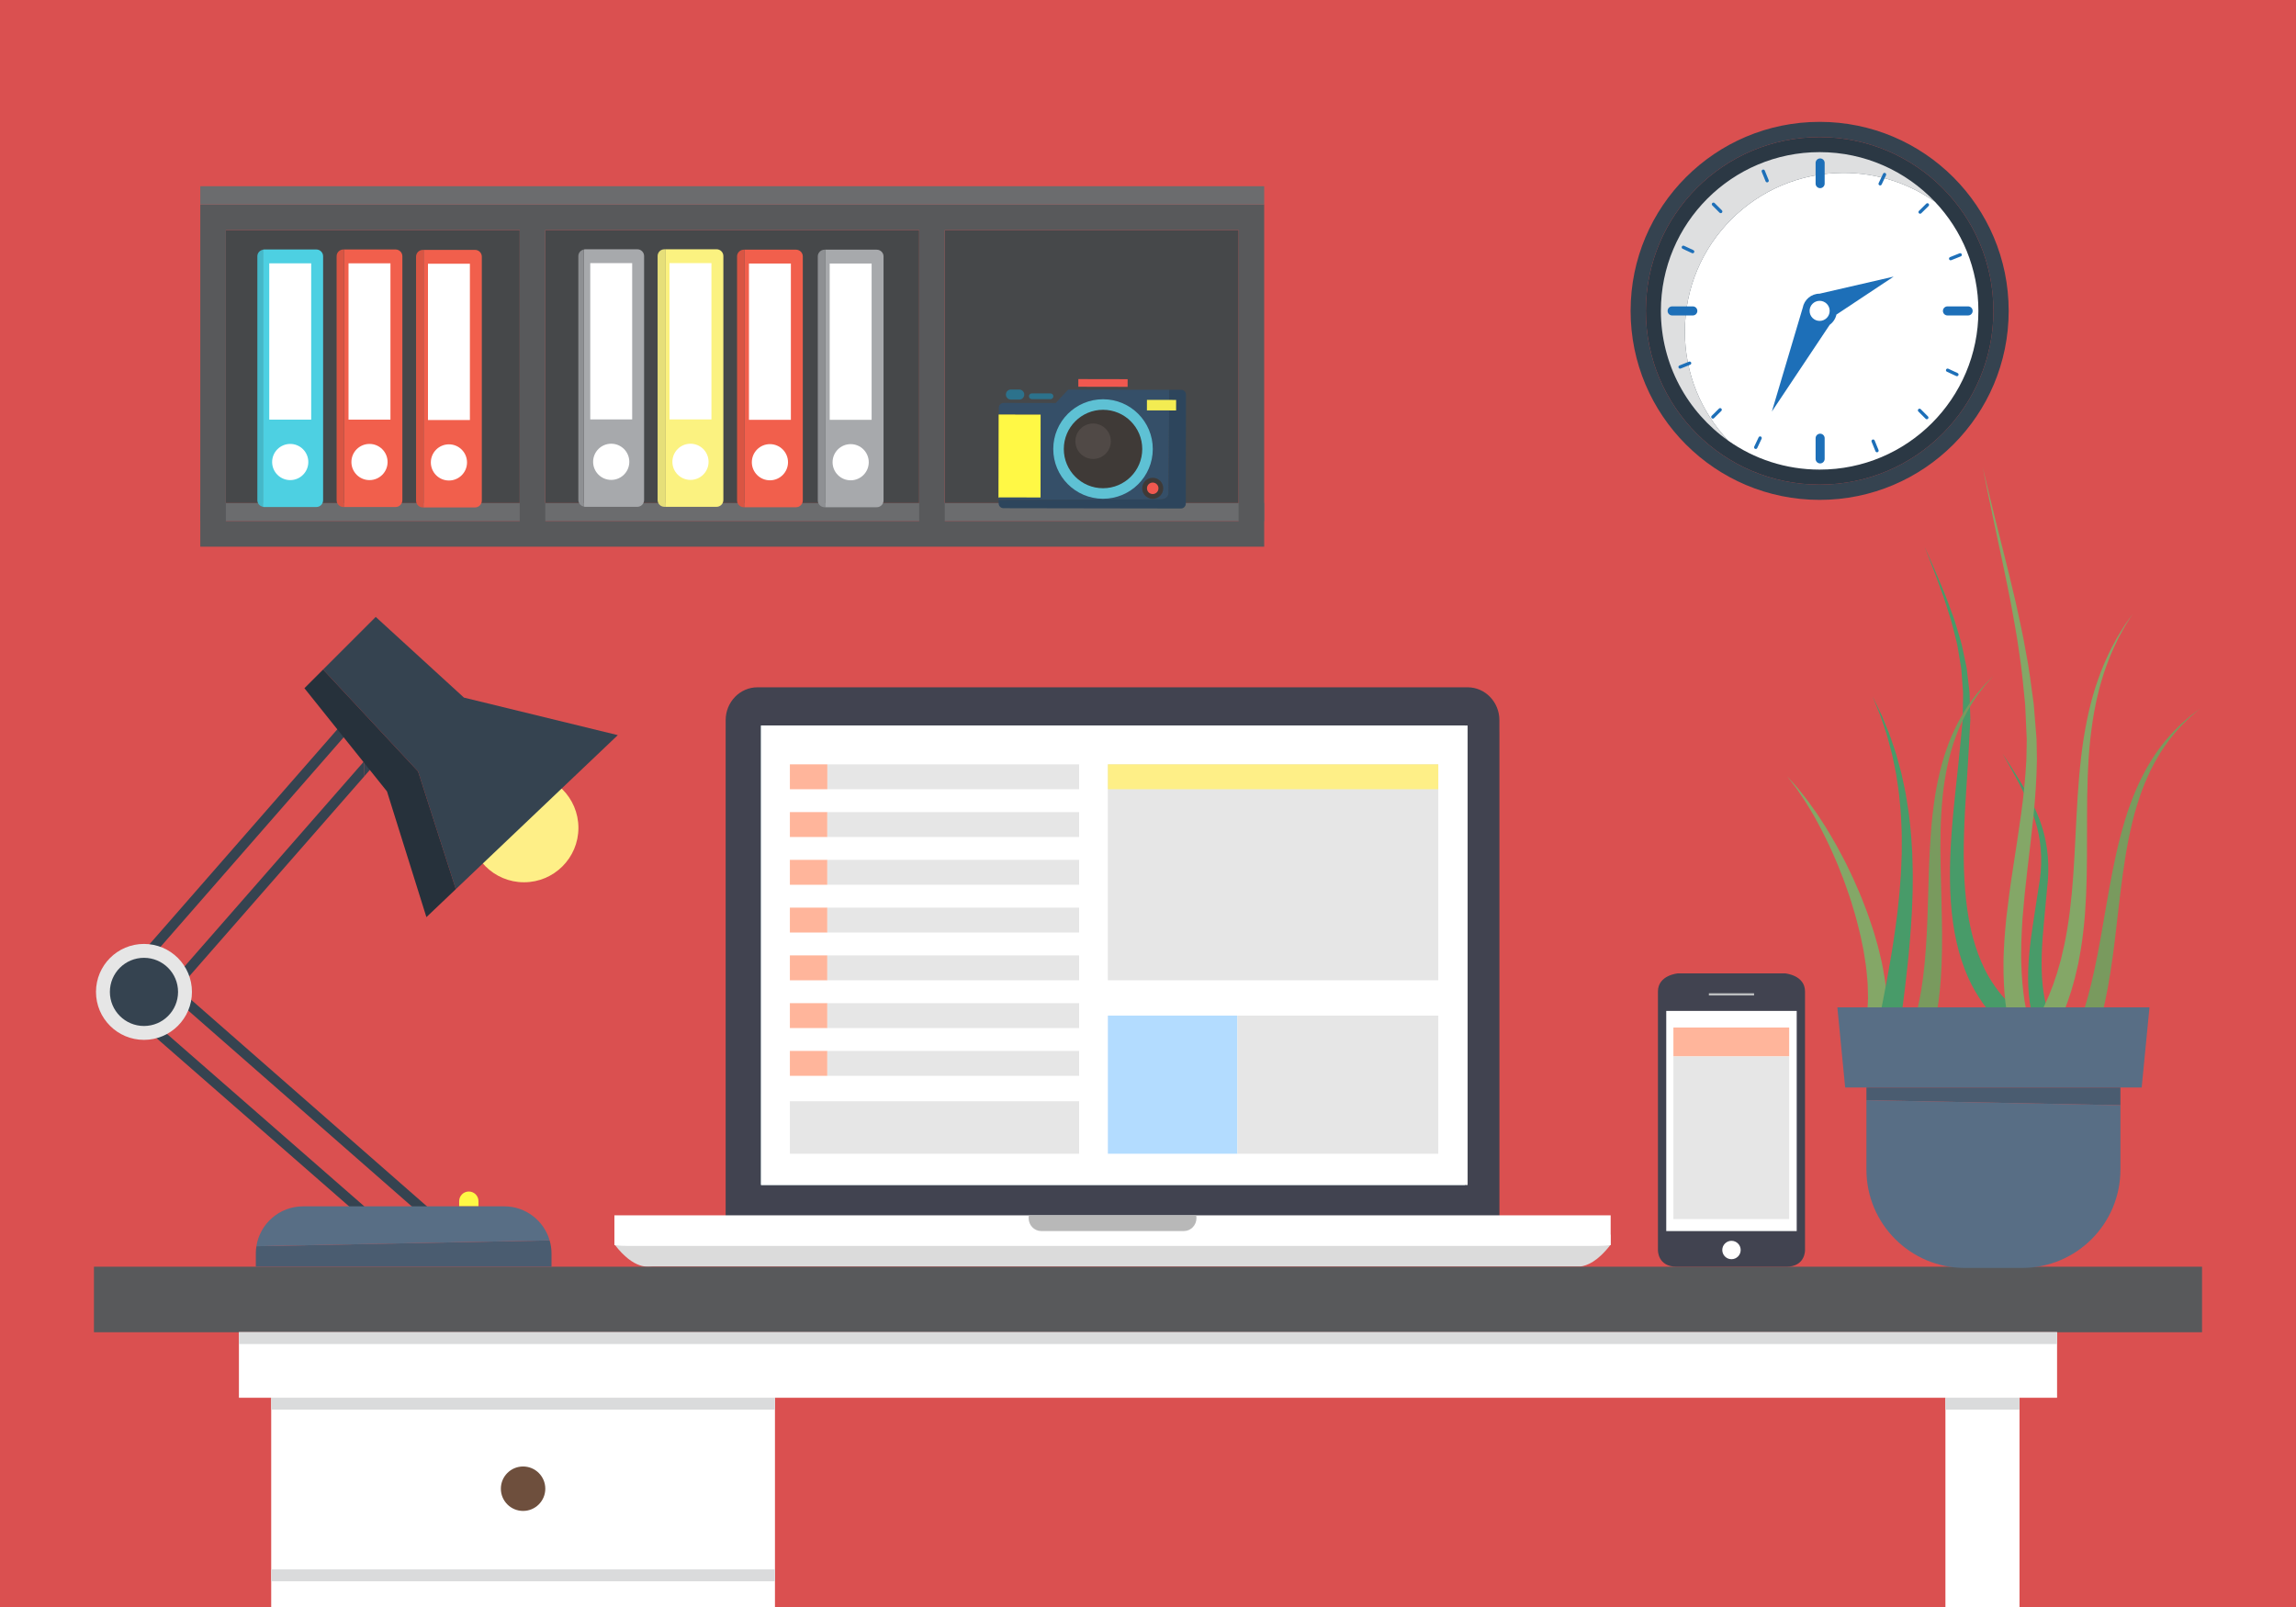 <?xml version="1.0" encoding="utf-8"?>
<!-- Generator: Adobe Illustrator 16.0.0, SVG Export Plug-In . SVG Version: 6.00 Build 0)  -->
<!DOCTYPE svg PUBLIC "-//W3C//DTD SVG 1.1//EN" "http://www.w3.org/Graphics/SVG/1.1/DTD/svg11.dtd">
<svg version="1.1" id="Layer_1" xmlns="http://www.w3.org/2000/svg" xmlns:xlink="http://www.w3.org/1999/xlink" x="0px" y="0px"
	 width="1400px" height="980px" viewBox="0 0 1400 980" enable-background="new 0 0 1400 980" xml:space="preserve">
<rect x="0" y="0" width="1400" height="980" fill="#333333" stroke="none"/>
<g>
	<g>
		<rect fill="#DA5050" width="1399.994" height="980"/>
	</g>
	<g>
		<g>
			<path fill="#354350" d="M1109.538,74.312c-63.658,0-115.266,51.605-115.266,115.266c0,63.658,51.607,115.266,115.266,115.266
				c63.66,0,115.266-51.607,115.266-115.266C1224.804,125.917,1173.198,74.312,1109.538,74.312z M1109.538,295.538
				c-58.52,0-105.962-47.439-105.962-105.961s47.442-105.961,105.962-105.961S1215.5,131.056,1215.5,189.577
				S1168.058,295.538,1109.538,295.538z"/>
		</g>
		<circle fill="#2B3844" cx="1109.538" cy="189.577" r="105.961"/>
		<path fill="#DEDFE0" d="M1124.149,105.413c20.726,0,39.93,6.518,55.68,17.611c-17.645-18.627-42.61-30.25-70.291-30.25
			c-53.462,0-96.803,43.34-96.803,96.803c0,32.734,16.252,61.67,41.123,79.189c-16.43-17.348-26.51-40.771-26.51-66.551
			C1027.349,148.753,1070.688,105.413,1124.149,105.413z"/>
		<path fill="#FFFFFF" d="M1206.341,189.577c0-25.781-10.08-49.205-26.512-66.553c-15.75-11.094-34.954-17.611-55.68-17.611
			c-53.462,0-96.801,43.34-96.801,96.803c0,25.779,10.08,49.203,26.51,66.551c15.748,11.094,34.951,17.611,55.68,17.611
			C1163.001,286.378,1206.341,243.04,1206.341,189.577z"/>
		<g>
			<path fill="#1D6FB8" d="M1112.598,111.978c0,1.525-1.235,2.76-2.761,2.76l0,0c-1.525,0-2.76-1.234-2.76-2.76V99.37
				c0-1.525,1.234-2.764,2.76-2.764l0,0c1.525,0,2.761,1.238,2.761,2.764V111.978z"/>
			<g>
				<path fill="#1D6FB8" d="M1154.679,168.681l-45.141,10.408c-5.148,0-9.42,3.711-10.31,8.602l-0.005-0.002l-18.813,63.268
					l35.25-52.865l-0.005-0.006c2.059-1.484,3.562-3.693,4.123-6.258l0.003,0.004L1154.679,168.681z"/>
				<path fill="#1D6FB8" d="M1112.598,279.847c0,1.525-1.235,2.762-2.761,2.762l0,0c-1.525,0-2.76-1.236-2.76-2.762v-12.607
					c0-1.523,1.234-2.762,2.76-2.762l0,0c1.525,0,2.761,1.238,2.761,2.762V279.847z"/>
				<path fill="#1D6FB8" d="M1187.468,192.37c-1.523,0-2.76-1.236-2.76-2.762l0,0c0-1.525,1.236-2.762,2.76-2.762h12.609
					c1.523,0,2.76,1.236,2.76,2.762l0,0c0,1.525-1.236,2.762-2.76,2.762H1187.468z"/>
				<path fill="#1D6FB8" d="M1019.597,192.37c-1.523,0-2.76-1.236-2.76-2.762l0,0c0-1.525,1.236-2.762,2.76-2.762h12.609
					c1.523,0,2.76,1.236,2.76,2.762l0,0c0,1.525-1.236,2.762-2.76,2.762H1019.597z"/>
				<path fill="#1D6FB8" d="M1078.454,109.827c0.209,0.514-0.039,1.104-0.553,1.311l0,0c-0.518,0.211-1.105-0.037-1.314-0.553
					l-2.361-5.803c-0.209-0.516,0.037-1.104,0.554-1.313l0,0c0.515-0.211,1.103,0.037,1.312,0.553L1078.454,109.827z"/>
				<path fill="#1D6FB8" d="M1145.448,274.435c0.209,0.516-0.037,1.104-0.554,1.313l0,0c-0.515,0.211-1.102-0.037-1.312-0.553
					l-2.363-5.805c-0.21-0.516,0.039-1.104,0.553-1.313l0,0c0.515-0.211,1.105,0.037,1.313,0.553L1145.448,274.435z"/>
				<path fill="#1D6FB8" d="M1049.937,128.272c0.393,0.393,0.395,1.033,0,1.426l0,0c-0.395,0.391-1.031,0.391-1.425,0l-4.431-4.432
					c-0.393-0.395-0.393-1.031,0.002-1.426l0,0c0.391-0.393,1.029-0.393,1.422,0L1049.937,128.272z"/>
				<path fill="#1D6FB8" d="M1175.591,253.95c0.395,0.395,0.393,1.031,0,1.426l0,0c-0.393,0.393-1.03,0.393-1.424,0l-4.43-4.432
					c-0.395-0.395-0.395-1.031,0-1.426l0,0c0.393-0.393,1.03-0.393,1.424,0L1175.591,253.95z"/>
				<path fill="#1D6FB8" d="M1032.536,152.53c0.504,0.234,0.725,0.836,0.488,1.34l0,0c-0.234,0.504-0.834,0.721-1.338,0.488
					l-5.682-2.645c-0.504-0.234-0.724-0.834-0.488-1.338l0,0c0.234-0.504,0.834-0.723,1.338-0.488L1032.536,152.53z"/>
				<path fill="#1D6FB8" d="M1193.669,227.503c0.504,0.234,0.721,0.834,0.488,1.336l0,0c-0.235,0.506-0.835,0.725-1.338,0.49
					l-5.682-2.645c-0.506-0.234-0.725-0.834-0.488-1.338l0,0c0.234-0.504,0.833-0.723,1.336-0.488L1193.669,227.503z"/>
				<path fill="#1D6FB8" d="M1029.882,220.548c0.517-0.207,1.102,0.043,1.309,0.559l0,0c0.207,0.518-0.045,1.104-0.559,1.311
					l-5.817,2.33c-0.517,0.207-1.104-0.043-1.311-0.561l0,0c-0.208-0.518,0.044-1.104,0.56-1.309L1029.882,220.548z"/>
				<path fill="#1D6FB8" d="M1194.859,154.47c0.517-0.207,1.104,0.043,1.312,0.563l0,0c0.207,0.516-0.045,1.102-0.561,1.309
					l-5.818,2.328c-0.517,0.207-1.102-0.043-1.309-0.559l0,0c-0.207-0.516,0.045-1.104,0.561-1.311L1194.859,154.47z"/>
				<path fill="#1D6FB8" d="M1048.169,249.165c0.395-0.389,1.033-0.387,1.424,0.01l0,0c0.392,0.396,0.387,1.033-0.007,1.424
					l-4.456,4.406c-0.396,0.391-1.034,0.387-1.425-0.008l0,0c-0.392-0.396-0.388-1.033,0.008-1.426L1048.169,249.165z"/>
				<path fill="#1D6FB8" d="M1174.544,124.214c0.396-0.393,1.034-0.389,1.425,0.008l0,0c0.392,0.395,0.388,1.033-0.008,1.424
					l-4.456,4.406c-0.396,0.389-1.033,0.387-1.425-0.01l0,0c-0.391-0.393-0.388-1.031,0.008-1.424L1174.544,124.214z"/>
				<path fill="#1D6FB8" d="M1072.329,266.7c0.239-0.502,0.84-0.717,1.342-0.48l0,0c0.502,0.238,0.718,0.84,0.481,1.342
					l-2.675,5.666c-0.239,0.504-0.84,0.719-1.342,0.48l0,0c-0.502-0.236-0.718-0.836-0.48-1.338L1072.329,266.7z"/>
				<path fill="#1D6FB8" d="M1148.196,105.989c0.239-0.504,0.84-0.717,1.341-0.48l0,0c0.503,0.236,0.719,0.838,0.482,1.342
					l-2.675,5.666c-0.239,0.502-0.84,0.719-1.341,0.479l0,0c-0.503-0.234-0.719-0.836-0.482-1.338L1148.196,105.989z"/>
			</g>
		</g>
		<circle fill="#FFFFFF" cx="1109.538" cy="189.577" r="6.123"/>
	</g>
	<g opacity="0.15">
		<g>
			<g>
				<g>
					<g>
						<g>
							<g>
								<g>
									<path fill="#4D2B14" d="M914.258,750.781c0,11.054-8.679,20.028-19.384,20.028H461.886
										c-10.703,0-19.406-8.975-19.406-20.028V448.523c0-11.064,8.703-20.041,19.406-20.041h432.988
										c10.705,0,19.384,8.977,19.384,20.041V750.781z"/>
								</g>
							</g>
						</g>
					</g>
				</g>
			</g>
		</g>
		<g>
			<g>
				<g>
					<g>
						<g>
							<g>
								<g>
									<path fill="#4D2B14" d="M627.405,750.508c-0.113,0.535-0.195,1.076-0.195,1.65c0,4.375,3.449,7.935,7.676,7.935h86.975
										c4.248,0,7.691-3.56,7.691-7.935c0-0.574-0.076-1.115-0.199-1.65H627.405z"/>
								</g>
							</g>
						</g>
					</g>
				</g>
			</g>
		</g>
		<g>
			<g>
				<g>
					<g>
						<g>
							<g>
								<g>
									<rect x="464.054" y="451.795" fill="#4D2B14" width="429.158" height="280.157"/>
								</g>
							</g>
						</g>
					</g>
				</g>
			</g>
		</g>
		<g>
			<g>
				<g>
					<g>
						<g>
							<g>
								<g>
									<path fill="#4D2B14" d="M681.21,442.049c0,1.619-1.279,2.939-2.842,2.939c-1.576,0-2.84-1.32-2.84-2.939
										c0-1.613,1.264-2.936,2.84-2.936C679.931,439.113,681.21,440.436,681.21,442.049z"/>
								</g>
							</g>
						</g>
					</g>
				</g>
			</g>
		</g>
		<g opacity="0.15">
			<g>
				<g>
					<g>
						<g>
							<g>
								<g>
									<polygon fill="#4D2B14" points="464.054,731.952 464.142,451.926 893.212,451.795 									"/>
								</g>
							</g>
						</g>
					</g>
				</g>
			</g>
		</g>
	</g>
	<g>
		<g>
			<g>
				<g>
					<g>
						<g>
							<g>
								<path fill="#414350" d="M914.258,741.43c0,11.063-8.679,20.028-19.384,20.028H461.886c-10.703,0-19.406-8.966-19.406-20.028
									V439.172c0-11.066,8.703-20.038,19.406-20.038h432.988c10.705,0,19.384,8.972,19.384,20.038V741.43z"/>
							</g>
						</g>
					</g>
				</g>
			</g>
		</g>
	</g>
	<g>
		<g>
			<g>
				<g>
					<g>
						<g>
							<g>
								<path fill="#DBDBDB" d="M374.636,752.908v5.227v0.709v0.24h0.213c12.015,15.538,20.566,13.282,22.984,13.282l280.621-0.027
									l240.519,0.027h44.588c4.158-0.516,10.571-3.023,18.487-13.282h0.064v-0.082v-0.867v-5.227H374.636z"/>
							</g>
						</g>
					</g>
				</g>
			</g>
		</g>
	</g>
	<g>
		<g>
			<g>
				<g>
					<g>
						<g>
							<g>
								<path fill="#FFFFFF" d="M374.636,741.156v18.154c2.245,0.302,4.624,0.481,7.101,0.481h593.276c2.475,0,4.889-0.18,7.1-0.481
									v-18.154H374.636z"/>
							</g>
						</g>
					</g>
				</g>
			</g>
		</g>
	</g>
	<g>
		<g>
			<g>
				<g>
					<g>
						<g>
							<g>
								<path fill="#B8B8B8" d="M627.405,741.156c-0.113,0.535-0.195,1.078-0.195,1.658c0,4.369,3.449,7.922,7.676,7.922h86.975
									c4.248,0,7.691-3.553,7.691-7.922c0-0.58-0.076-1.123-0.199-1.658H627.405z"/>
							</g>
						</g>
					</g>
				</g>
			</g>
		</g>
	</g>
	<g>
		<g>
			<g>
				<g>
					<g>
						<g>
							<g>
								<rect x="464.054" y="442.447" fill="#D0FBFF" width="429.158" height="280.153"/>
							</g>
						</g>
					</g>
				</g>
			</g>
		</g>
	</g>
	<g opacity="0.15">
		<g>
			<g>
				<g>
					<g>
						<g>
							<g>
								<polygon fill="#FFFFFF" points="464.054,722.601 464.142,442.574 893.212,442.447 								"/>
							</g>
						</g>
					</g>
				</g>
			</g>
		</g>
	</g>
	<g>
		<rect x="464.054" y="442.447" fill="#FFFFFF" width="430.836" height="280.214"/>
	</g>
	<rect x="57.284" y="772.48" fill="#58595B" width="1285.427" height="39.958"/>
	<rect x="145.685" y="812.438" fill="#FFFFFF" width="1108.627" height="39.954"/>
	<rect x="165.368" y="852.393" fill="#FFFFFF" width="307.167" height="127.607"/>
	<rect x="1186.235" y="852.393" fill="#FFFFFF" width="45.174" height="127.607"/>
	<rect x="145.685" y="812.384" fill="#DADBDC" width="1108.627" height="7.252"/>
	<rect x="165.368" y="852.393" fill="#DADBDC" width="307.167" height="7.252"/>
	<rect x="165.368" y="957.075" fill="#DADBDC" width="307.167" height="7.251"/>
	<rect x="1186.235" y="852.393" fill="#DADBDC" width="45.174" height="7.252"/>
	<path fill="#6E4F3D" d="M332.499,907.862c0,7.479-6.066,13.55-13.541,13.55c-7.49,0-13.557-6.07-13.557-13.55
		c0-7.486,6.066-13.553,13.557-13.553C326.433,894.31,332.499,900.376,332.499,907.862z"/>
	<g>
		<g>
			
				<rect x="141.734" y="422.429" transform="matrix(0.753 0.658 -0.658 0.753 377.311 32.958)" fill="#354350" width="6.119" height="192.385"/>
		</g>
		<g>
			<path fill="#354350" d="M221.969,464.293L97.126,606.973l4.605,4.03l120.471-137.682
				C222.006,470.319,221.928,467.309,221.969,464.293z"/>
			<path fill="#354350" d="M223.811,462.189l-1.841,2.104c-0.042,3.016,0.037,6.026,0.233,9.028l6.214-7.104L223.811,462.189z"/>
		</g>
		<g>
			
				<rect x="51.083" y="671.395" transform="matrix(0.753 0.658 -0.658 0.753 480.57 69.895)" fill="#354350" width="192.382" height="6.12"/>
		</g>
		<g>
			
				<rect x="65.153" y="663.668" transform="matrix(0.752 0.659 -0.659 0.752 483.602 48.99)" fill="#354350" width="223.176" height="6.121"/>
		</g>
		<path fill="#FFF845" d="M279.984,735.67v-3.168c0-3.248,2.633-5.881,5.882-5.881c3.247,0,5.881,2.633,5.881,5.881v3.168H279.984z"
			/>
		<path fill="#E6E6E6" d="M58.528,604.891c0,16.154,13.1,29.254,29.257,29.254c16.153,0,29.253-13.1,29.253-29.254
			c0-16.156-13.1-29.256-29.253-29.256C71.627,575.635,58.528,588.734,58.528,604.891z"/>
		<path fill="#354350" d="M67,604.891c0,11.479,9.305,20.785,20.785,20.785c11.474,0,20.784-9.307,20.784-20.785
			c0-11.48-9.31-20.784-20.784-20.784C76.306,584.106,67,593.41,67,604.891z"/>
		<path fill="#4A5C70" d="M156.341,759.987c-0.228,1.462-0.35,2.963-0.35,4.491v8.002h180.295v-8.002
			c0-2.793-0.406-5.489-1.146-8.043L156.341,759.987z"/>
		<path fill="#586E85" d="M307.474,735.67H184.803c-14.388,0-26.304,10.538-28.462,24.317l178.799-3.552
			C331.66,744.438,320.598,735.67,307.474,735.67z"/>
		<g>
			<path fill="#FEEF87" d="M286.317,504.859c0-18.322,14.862-33.187,33.189-33.187c18.327,0,33.186,14.864,33.186,33.187
				c0,18.327-14.859,33.18-33.186,33.18C301.18,538.039,286.317,523.187,286.317,504.859z"/>
		</g>
		<polygon fill="#354350" points="197.018,408.304 229.108,376.214 282.89,425.417 376.712,448.305 277.947,542.235 
			254.931,470.448 		"/>
		<polygon fill="#26313B" points="254.931,470.448 277.947,542.235 260.007,559.296 235.975,482.636 185.624,419.698 
			197.018,408.304 		"/>
	</g>
	<rect x="504.486" y="466.112" fill="#E6E6E6" width="153.514" height="15.188"/>
	<rect x="675.528" y="466.112" fill="#E6E6E6" width="201.472" height="131.704"/>
	<rect x="481.638" y="466.112" fill="#FFB59B" width="22.848" height="15.188"/>
	<rect x="675.528" y="466.112" fill="#FEEF87" width="201.472" height="15.188"/>
	<rect x="481.638" y="495.241" fill="#FFB59B" width="22.848" height="15.188"/>
	<rect x="481.638" y="524.37" fill="#FFB59B" width="22.848" height="15.188"/>
	<rect x="481.638" y="553.499" fill="#FFB59B" width="22.848" height="15.188"/>
	<rect x="481.638" y="582.628" fill="#FFB59B" width="22.848" height="15.188"/>
	<rect x="481.638" y="611.757" fill="#FFB59B" width="22.848" height="15.188"/>
	<rect x="481.638" y="640.886" fill="#FFB59B" width="22.848" height="15.188"/>
	<rect x="675.528" y="619.351" fill="#B3DCFF" width="78.972" height="84.227"/>
	<rect x="754.5" y="619.351" fill="#E6E6E6" width="122.5" height="84.227"/>
	<rect x="504.486" y="495.241" fill="#E6E6E6" width="153.514" height="15.188"/>
	<rect x="504.486" y="524.371" fill="#E6E6E6" width="153.514" height="15.188"/>
	<rect x="504.486" y="553.501" fill="#E6E6E6" width="153.514" height="15.188"/>
	<rect x="504.486" y="582.63" fill="#E6E6E6" width="153.514" height="15.188"/>
	<rect x="504.486" y="611.76" fill="#E6E6E6" width="153.514" height="15.188"/>
	<rect x="504.486" y="640.889" fill="#E6E6E6" width="153.514" height="15.188"/>
	<rect x="481.638" y="671.577" fill="#E6E6E6" width="176.362" height="32"/>
	<g>
		<path fill="#84A767" d="M1089.598,473.267c0,0,1.74,1.929,4.787,5.305c1.579,1.637,3.212,3.875,5.224,6.341
			c2.05,2.448,4.094,5.388,6.372,8.575c2.357,3.137,4.525,6.783,7.004,10.533c2.366,3.814,4.76,7.908,7.168,12.186
			c2.296,4.332,4.779,8.768,6.952,13.449c2.325,4.611,4.4,9.431,6.489,14.256c1.101,2.391,1.955,4.877,2.937,7.309
			c0.922,2.453,1.964,4.856,2.75,7.33c1.692,4.908,3.358,9.748,4.651,14.55c1.482,4.741,2.454,9.474,3.519,13.931
			c0.548,2.223,0.819,4.459,1.221,6.588c0.334,2.146,0.799,4.189,0.987,6.211c0.208,2.022,0.406,3.959,0.595,5.8
			c0.214,1.843,0.369,3.599,0.354,5.279c0.013,3.354,0.256,6.259,0.035,8.707c-0.395,4.9-0.62,7.703-0.62,7.703l-12.669-2.205
			c0,0,0.372-2.356,1.021-6.479c0.369-2.063,0.329-4.699,0.563-7.666c0.138-1.484,0.118-3.089,0.048-4.789
			c-0.041-1.7-0.083-3.488-0.129-5.352c-0.022-1.869-0.318-3.822-0.475-5.848c-0.226-2.02-0.304-4.123-0.662-6.271
			c-0.688-4.291-1.251-8.857-2.326-13.517c-0.877-4.696-2.125-9.485-3.393-14.363c-0.576-2.456-1.404-4.862-2.117-7.313
			c-0.77-2.436-1.412-4.928-2.304-7.336c-1.673-4.857-3.335-9.73-5.265-14.416c-1.77-4.758-3.867-9.285-5.793-13.727
			c-2.04-4.379-4.084-8.592-6.124-12.531c-2.152-3.876-4.021-7.658-6.103-10.926c-2.004-3.32-3.811-6.396-5.639-8.956
			c-1.796-2.589-3.244-4.94-4.696-6.698C1091.185,475.323,1089.598,473.267,1089.598,473.267z"/>
		<path fill="#489B69" d="M1146.669,617.724c0,0,0.596-3.033,1.638-8.34c1.043-5.33,2.486-12.812,4.044-21.903
			c0.809-4.536,1.607-9.453,2.376-14.665c0.856-5.206,1.474-10.711,2.248-16.41c0.564-5.701,1.328-11.601,1.68-17.605
			c0.527-6.008,0.713-12.113,0.935-18.231c0-6.108,0.147-12.241-0.241-18.249c-0.156-6.032-0.816-11.92-1.352-17.646
			c-0.331-2.853-0.809-5.636-1.193-8.376c-0.203-1.369-0.404-2.725-0.6-4.061c-0.267-1.326-0.53-2.635-0.791-3.929
			c-0.53-2.585-1.048-5.099-1.55-7.532c-0.563-2.418-1.241-4.719-1.821-6.951c-0.62-2.221-1.117-4.383-1.768-6.385
			c-0.668-1.994-1.304-3.888-1.898-5.666c-0.598-1.781-1.158-3.448-1.676-4.99c-0.607-1.51-1.165-2.894-1.668-4.145
			c-2.041-5.008-3.207-7.868-3.207-7.868s1.352,2.78,3.715,7.647c0.585,1.221,1.235,2.574,1.943,4.046
			c0.618,1.513,1.286,3.147,2.002,4.893c0.716,1.751,1.479,3.612,2.283,5.573c0.783,1.971,1.424,4.109,2.195,6.307
			c0.73,2.21,1.567,4.495,2.295,6.898c0.666,2.427,1.354,4.934,2.063,7.51c0.35,1.291,0.701,2.602,1.058,3.928
			c0.291,1.342,0.582,2.697,0.879,4.072c0.569,2.75,1.238,5.55,1.763,8.426c0.922,5.764,1.984,11.729,2.542,17.847
			c0.794,6.103,1.052,12.337,1.456,18.575c0.182,6.233,0.397,12.487,0.259,18.628c0.038,6.155-0.344,12.181-0.545,18.035
			c-0.404,5.824-0.673,11.483-1.195,16.808c-0.437,5.339-0.919,10.375-1.438,15.011c-0.973,9.271-1.955,17.041-2.643,22.383
			c-0.695,5.362-1.093,8.427-1.093,8.427L1146.669,617.724z"/>
		<path fill="#489B69" d="M1173.532,333.374c0,0,1.899,4.34,5.22,11.936c1.697,3.777,3.578,8.448,5.796,13.788
			c2.318,5.297,4.4,11.487,6.895,18.171c1.16,3.37,2.117,6.969,3.247,10.654c0.513,1.855,1.19,3.704,1.59,5.655
			c0.414,1.949,0.836,3.931,1.261,5.935c0.427,2.01,0.859,4.049,1.296,6.111c0.492,2.054,0.575,4.199,0.885,6.334
			c0.258,2.145,0.517,4.313,0.78,6.502c0.131,1.095,0.262,2.197,0.395,3.305c0.108,1.105,0.088,2.226,0.138,3.346
			c0.126,4.49,0.257,9.055,0.387,13.676c-0.243,4.611-0.492,9.277-0.74,13.98c-0.449,9.203-1.09,18.797-1.708,28.197
			c-1.228,18.869-2.149,37.695-1.186,55.139c0.465,8.712,1.366,17.068,2.783,24.828c1.424,7.759,3.391,14.908,5.764,21.226
			c2.376,6.313,5.118,11.816,8.037,16.329c2.938,4.488,5.756,8.209,8.437,10.928c1.248,1.447,2.539,2.564,3.602,3.59
			c1.047,1.045,2.021,1.844,2.82,2.479c1.572,1.293,2.41,1.984,2.41,1.984l-8.031,10.041c0,0-0.957-0.854-2.75-2.454
			c-0.902-0.791-2.002-1.778-3.189-3.056c-1.203-1.259-2.647-2.646-4.047-4.394c-2.99-3.33-6.11-7.796-9.252-13.101
			c-3.125-5.324-5.952-11.676-8.278-18.76c-2.323-7.091-4.108-14.927-5.271-23.237c-1.155-8.313-1.721-17.093-1.818-26.125
			c-0.226-18.075,1.534-37.115,3.563-55.967c1.027-9.468,2.045-18.741,2.906-28.137c0.442-4.593,0.879-9.149,1.311-13.652
			c0.063-4.513,0.123-8.974,0.187-13.364c-0.003-1.095,0.067-2.195,0.007-3.279c-0.085-1.083-0.168-2.16-0.251-3.235
			c-0.165-2.149-0.331-4.279-0.494-6.387c-0.214-2.103-0.201-4.214-0.601-6.243c-0.344-2.04-0.684-4.057-1.018-6.043
			c-0.334-1.992-0.665-3.956-0.989-5.89c-0.313-1.938-0.906-3.788-1.333-5.642c-0.963-3.679-1.754-7.277-2.764-10.668
			c-2.192-6.727-3.998-12.975-6.088-18.352c-1.981-5.413-3.658-10.154-5.198-14.005
			C1175.245,337.79,1173.532,333.374,1173.532,333.374z"/>
		<path fill="#489B69" d="M1221.099,459.614c0,0,1.836,2.838,5.05,7.805c1.603,2.486,3.52,5.528,5.664,9.057
			c2.109,3.547,4.514,7.548,6.796,12.119c2.275,4.563,4.644,9.613,6.409,15.262c1.801,5.631,3.103,11.799,3.643,18.271
			c0.555,6.47,0.387,13.223-0.46,19.959c-0.615,6.607-1.243,13.321-1.868,20.035c-1.273,13.389-2.107,26.74-0.802,38.86
			c0.646,6.048,1.791,11.759,3.464,16.907c1.688,5.142,3.91,9.692,6.412,13.551c2.493,3.869,5.262,7.049,7.988,9.58
			c1.291,1.337,2.73,2.361,3.931,3.426c1.312,0.953,2.515,1.826,3.602,2.615c2.275,1.457,4.076,2.572,5.388,3.225
			c1.275,0.695,1.956,1.067,1.956,1.067l-6.163,11.286c0,0-0.776-0.484-2.232-1.391c-1.477-0.861-3.555-2.303-6.146-4.204
			c-1.266-1.003-2.645-2.146-4.131-3.396c-1.396-1.371-3.02-2.715-4.508-4.431c-3.115-3.263-6.26-7.349-8.977-12.179
			c-2.732-4.816-5.021-10.372-6.601-16.38c-1.564-6.013-2.441-12.442-2.747-19.024c-0.621-13.195,1.112-26.908,3.184-40.308
			c1.033-6.7,2.063-13.399,3.074-19.995c1.198-6.408,1.733-12.803,1.572-18.981c-0.146-6.181-1.031-12.134-2.443-17.663
			c-1.374-5.546-3.391-10.614-5.362-15.238c-1.977-4.631-4.124-8.742-6.01-12.392c-1.924-3.634-3.654-6.778-5.106-9.355
			C1222.764,462.555,1221.099,459.614,1221.099,459.614z"/>
		<path fill="#84A767" d="M1208.973,284.88c0,0,1.304,5.52,3.589,15.177c2.28,9.664,5.8,23.385,9.923,39.897
			c2.103,8.246,4.185,17.237,6.468,26.726c2.017,9.554,4.425,19.575,6.183,30.108c2.115,10.465,3.414,21.443,4.94,32.576
			c0.452,5.606,0.909,11.258,1.369,16.934l0.344,4.262l0.099,4.338c0.042,2.835,0.135,5.656,0.135,8.512
			c-0.198,11.59-0.954,22.995-2.097,34.172c-1.123,11.168-2.479,22.108-3.702,32.642c-1.269,10.544-2.258,20.69-3.014,30.3
			c-0.254,4.799-0.572,9.468-0.695,13.966c0.012,4.488-0.246,8.849-0.016,12.981c0.196,8.299,0.924,15.823,1.901,22.403
			c0.585,3.265,1.13,6.321,1.635,9.149c0.741,2.756,1.419,5.289,2.034,7.578c0.305,1.14,0.593,2.223,0.861,3.239
			c0.364,0.984,0.706,1.906,1.022,2.765c0.638,1.716,1.178,3.173,1.618,4.355c0.873,2.363,1.338,3.624,1.338,3.624l-11.914,4.837
			c0,0-0.471-1.414-1.356-4.068c-0.439-1.326-0.979-2.963-1.618-4.887c-0.313-0.963-0.65-1.994-1.009-3.1
			c-0.262-1.125-0.538-2.326-0.831-3.59c-0.581-2.528-1.224-5.328-1.924-8.375c-0.44-3.08-0.915-6.41-1.425-9.966
			c-0.801-7.12-1.286-15.17-1.183-23.885c-0.08-4.37,0.339-8.866,0.497-13.542c0.292-4.662,0.786-9.443,1.226-14.366
			c1.12-9.79,2.494-20.067,4.139-30.588c1.603-10.54,3.336-21.36,4.838-32.363c1.524-10.993,2.649-22.207,3.244-33.285
			c0.102-2.815,0.108-5.666,0.166-8.494l0.056-4.153l-0.19-4.203c-0.254-5.6-0.506-11.178-0.757-16.713
			c-1.12-11.033-2.014-21.937-3.744-32.395c-1.374-10.508-3.419-20.569-5.089-30.153c-1.941-9.538-3.699-18.575-5.508-26.888
			c-3.533-16.635-6.567-30.503-8.504-40.232C1210.08,290.442,1208.973,284.88,1208.973,284.88z"/>
		<path fill="#84A767" d="M1300.367,374.41c0,0-0.537,0.856-1.547,2.462c-0.952,1.637-2.615,3.89-4.245,7.029
			c-0.847,1.547-1.785,3.26-2.808,5.123c-0.914,1.92-1.904,3.994-2.961,6.211c-2.021,4.477-4.071,9.622-5.968,15.346
			c-0.97,2.855-1.763,5.9-2.692,9.006c-0.723,3.17-1.643,6.397-2.272,9.793c-1.452,6.746-2.438,13.967-3.313,21.436
			c-1.562,14.981-1.943,31.073-1.966,47.22c-0.032,16.146,0.126,32.378-0.563,47.698c-0.372,7.658-0.859,15.085-1.71,22.125
			c-0.752,7.047-1.917,13.689-3.1,19.813c-0.703,3.042-1.336,5.973-2.034,8.738c-0.776,2.75-1.47,5.375-2.206,7.818
			c-0.809,2.428-1.564,4.701-2.262,6.801c-0.744,2.088-1.535,3.969-2.195,5.689c-1.279,3.463-2.633,6.039-3.418,7.855
			c-0.829,1.801-1.269,2.76-1.269,2.76l-11.393-5.967c0,0,0.444-0.856,1.28-2.464c0.797-1.628,2.168-3.918,3.492-7.045
			c0.686-1.552,1.504-3.247,2.287-5.142c0.744-1.914,1.547-3.98,2.409-6.193c0.758-2.255,1.567-4.656,2.418-7.188
			c0.781-2.56,1.513-5.281,2.321-8.115c1.398-5.73,2.828-11.984,3.885-18.726c1.158-6.718,1.986-13.903,2.723-21.368
			c1.419-14.943,2.069-31.078,2.906-47.27c0.826-16.191,2.019-32.459,4.359-47.57c1.261-7.54,2.627-14.809,4.443-21.582
			c0.809-3.408,1.903-6.645,2.795-9.813c1.101-3.109,2.057-6.143,3.18-8.983c2.208-5.694,4.533-10.784,6.794-15.187
			c1.173-2.181,2.271-4.218,3.287-6.102c1.12-1.823,2.15-3.498,3.082-5.013c1.79-3.066,3.559-5.224,4.591-6.813
			C1299.787,375.239,1300.367,374.41,1300.367,374.41z"/>
		<path fill="#799A5E" d="M1341.402,432.233c0,0-0.683,0.577-1.964,1.657c-1.235,1.128-3.26,2.564-5.437,4.808
			c-1.113,1.087-2.347,2.29-3.689,3.602c-1.251,1.398-2.607,2.91-4.055,4.525c-1.418,1.635-2.777,3.506-4.287,5.399
			c-1.464,1.935-2.827,4.099-4.342,6.276c-2.771,4.539-5.644,9.529-8.067,15.109c-2.552,5.513-4.704,11.566-6.65,17.897
			c-1.981,6.323-3.499,13.024-4.92,19.843c-1.394,6.832-2.477,13.852-3.488,20.881c-1.954,14.085-3.389,28.293-5.026,41.666
			c-1.627,13.372-3.543,25.914-5.849,36.629c-0.62,2.678-1.214,5.238-1.778,7.678c-0.653,2.429-1.271,4.731-1.854,6.896
			c-1.304,4.307-2.474,8.06-3.624,11.108c-1.04,3.079-2.097,5.428-2.743,7.056c-0.668,1.619-1.021,2.483-1.021,2.483l-11.629-5.49
			c0,0,0.367-0.771,1.058-2.216c0.671-1.453,1.763-3.533,2.881-6.328c1.221-2.748,2.501-6.184,3.953-10.145
			c0.665-2.012,1.371-4.148,2.114-6.404c0.668-2.293,1.371-4.699,2.105-7.216c2.779-10.124,5.342-22.227,7.697-35.364
			c2.363-13.139,4.599-27.299,7.377-41.423c1.421-7.058,2.92-14.107,4.731-20.986c1.838-6.866,3.767-13.603,6.155-19.959
			c2.355-6.356,4.902-12.415,7.826-17.907c2.795-5.553,6.016-10.49,9.089-14.936c1.668-2.135,3.173-4.245,4.765-6.123
			c1.643-1.839,3.117-3.647,4.646-5.22c1.55-1.547,3.001-2.993,4.342-4.329c1.43-1.246,2.74-2.392,3.924-3.426
			c2.315-2.125,4.404-3.439,5.706-4.496C1340.689,432.771,1341.402,432.233,1341.402,432.233z"/>
		<path fill="#799A5E" d="M1215.498,412.171c0,0-0.596,0.668-1.711,1.919c-1.064,1.291-2.865,2.999-4.707,5.522
			c-0.949,1.233-1.998,2.6-3.144,4.09c-1.042,1.559-2.17,3.246-3.376,5.05c-1.176,1.818-2.255,3.862-3.483,5.952
			c-1.175,2.12-2.22,4.453-3.413,6.824c-2.104,4.883-4.244,10.229-5.857,16.096c-1.748,5.817-3.025,12.113-4.061,18.656
			c-1.07,6.54-1.627,13.387-2.074,20.338c-0.415,6.96-0.498,14.063-0.508,21.168c0.051,14.215,0.633,28.485,0.899,41.955
			c0.273,13.469,0.144,26.157-0.628,37.09c-0.236,2.734-0.462,5.357-0.678,7.848c-0.305,2.497-0.591,4.865-0.861,7.091
			c-0.687,4.448-1.314,8.328-2.022,11.508c-0.595,3.194-1.312,5.671-1.723,7.371c-0.433,1.698-0.661,2.604-0.661,2.604
			l-12.286-3.797c0,0,0.257-0.814,0.733-2.342c0.463-1.534,1.248-3.746,1.962-6.672c0.821-2.892,1.604-6.473,2.483-10.6
			c0.375-2.084,0.771-4.302,1.19-6.641c0.337-2.36,0.693-4.847,1.065-7.438c1.326-10.415,2.157-22.757,2.635-36.096
			c0.486-13.341,0.705-27.675,1.461-42.048c0.415-7.188,0.904-14.381,1.726-21.446c0.854-7.058,1.813-13.999,3.282-20.627
			c1.435-6.628,3.104-12.984,5.225-18.831c1.981-5.895,4.476-11.234,6.892-16.069c1.349-2.349,2.542-4.651,3.854-6.735
			c1.367-2.05,2.572-4.049,3.863-5.822c1.316-1.748,2.549-3.385,3.689-4.897c1.238-1.437,2.376-2.753,3.403-3.942
			c1.989-2.432,3.872-4.029,5.013-5.26C1214.867,412.804,1215.498,412.171,1215.498,412.171z"/>
		<polygon fill="#586E85" points="1305.897,663.192 1125.101,663.192 1120.344,614.329 1310.656,614.329 		"/>
		<polygon fill="#4A5C70" points="1292.938,663.192 1138.06,663.192 1138.06,670.908 1292.938,674.013 		"/>
		<path fill="#586E85" d="M1138.06,670.908v42.356c0,33.109,26.846,59.953,59.955,59.953h34.971
			c33.109,0,59.952-26.844,59.952-59.953v-39.252L1138.06,670.908z"/>
	</g>
	<g>
		<g>
			<path fill="#414350" d="M1100.62,762.396V604.652c0-10.094-12.224-11.061-12.224-11.061h-32.615h-32.617
				c0,0-12.223,0.967-12.223,11.061v157.744c0,0-0.258,10.082,11.385,10.082h33.455h33.459
				C1100.879,772.479,1100.62,762.396,1100.62,762.396z"/>
			<polygon fill="#FFFFFF" points="1016.006,616.485 1016.006,704.364 1016.006,750.752 1095.557,750.752 1095.557,653.332 
				1095.557,616.485 			"/>
			<path fill="#FFFFFF" d="M1061.395,762.297c0,3.094-2.511,5.605-5.613,5.605c-3.098,0-5.609-2.512-5.609-5.605
				c0-3.098,2.512-5.607,5.609-5.607C1058.884,756.689,1061.395,759.199,1061.395,762.297z"/>
			<g>
				<rect x="1042.002" y="605.727" fill="#BCBEC0" width="27.555" height="1.346"/>
			</g>
		</g>
		<rect x="1020.375" y="626.606" fill="#FFB59B" width="70.598" height="17.656"/>
		<rect x="1020.375" y="644.263" fill="#E6E6E6" width="70.598" height="99.17"/>
	</g>
	<rect x="122.123" y="306.683" fill="#6B6C6E" width="648.726" height="11.141"/>
	<rect x="137.717" y="140.303" fill="#46484A" width="179.188" height="166.462"/>
	<rect x="332.499" y="140.303" fill="#46484A" width="227.974" height="166.462"/>
	<rect x="576.067" y="140.303" fill="#46484A" width="179.188" height="166.462"/>
	<g>
		<path fill="#58595B" d="M122.123,124.709v208.665h648.726V124.709H122.123z M316.904,317.779H137.717V140.303h179.188V317.779z
			 M560.473,317.779H332.499V140.303h227.974V317.779z M755.255,317.779H576.067V140.303h179.188V317.779z"/>
	</g>
	<rect x="122.123" y="113.568" fill="#6B6C6E" width="648.726" height="11.141"/>
	<g>
		<path fill="#4DD0E2" d="M161.059,309.202h31.818c2.283,0,4.142-1.851,4.142-4.135V156.274c0-2.283-1.858-4.136-4.142-4.136
			h-31.818c-0.289,0-0.544,0.108-0.817,0.169v156.729C160.515,309.095,160.77,309.202,161.059,309.202z"/>
		<path fill="#44B8C9" d="M160.242,152.308c-1.882,0.386-3.321,1.972-3.321,3.967v148.793c0,1.994,1.439,3.579,3.321,3.97V152.308z"
			/>
	</g>
	<rect x="164.182" y="160.584" fill="#FFFFFF" width="25.567" height="95.313"/>
	<path fill="#FFFFFF" d="M187.998,281.755c0,6.089-4.938,11.027-11.031,11.027c-6.095,0-11.031-4.938-11.031-11.027
		c0-6.095,4.937-11.034,11.031-11.034C183.06,270.721,187.998,275.66,187.998,281.755z"/>
	<g>
		<g>
			<path fill="#D95543" d="M209.858,152.139h-0.468c-2.286,0-4.136,1.853-4.136,4.136v148.793c0,2.284,1.851,4.135,4.136,4.135
				h0.468V152.139z"/>
			<path fill="#F15F4C" d="M241.21,309.202c2.284,0,4.14-1.851,4.14-4.135V156.274c0-2.283-1.856-4.136-4.14-4.136h-31.352v157.063
				H241.21z"/>
		</g>
		<rect x="212.516" y="160.584" fill="#FFFFFF" width="25.564" height="95.313"/>
		<path fill="#FFFFFF" d="M236.331,281.755c0,6.089-4.939,11.027-11.032,11.027c-6.093,0-11.03-4.938-11.03-11.027
			c0-6.095,4.937-11.034,11.03-11.034C231.391,270.721,236.331,275.66,236.331,281.755z"/>
	</g>
	<g>
		<g>
			<path fill="#D95543" d="M258.3,152.389h-0.468c-2.286,0-4.136,1.853-4.136,4.136v148.793c0,2.284,1.851,4.135,4.136,4.135h0.468
				V152.389z"/>
			<path fill="#F15F4C" d="M289.652,309.452c2.284,0,4.14-1.851,4.14-4.135V156.524c0-2.283-1.856-4.136-4.14-4.136H258.3v157.063
				H289.652z"/>
		</g>
		<rect x="260.958" y="160.834" fill="#FFFFFF" width="25.564" height="95.313"/>
		<path fill="#FFFFFF" d="M284.772,282.005c0,6.089-4.939,11.027-11.032,11.027c-6.093,0-11.03-4.938-11.03-11.027
			c0-6.095,4.937-11.034,11.03-11.034C279.833,270.971,284.772,275.91,284.772,282.005z"/>
	</g>
	<g>
		<path fill="#A7A9AC" d="M356.784,309.077h31.818c2.283,0,4.142-1.851,4.142-4.135V156.149c0-2.283-1.858-4.136-4.142-4.136
			h-31.818c-0.289,0-0.544,0.108-0.817,0.169v156.729C356.24,308.97,356.495,309.077,356.784,309.077z"/>
		<path fill="#8E9093" d="M355.967,152.183c-1.882,0.386-3.321,1.972-3.321,3.967v148.793c0,1.994,1.439,3.579,3.321,3.97V152.183z"
			/>
	</g>
	<rect x="359.907" y="160.459" fill="#FFFFFF" width="25.567" height="95.313"/>
	<path fill="#FFFFFF" d="M383.722,281.63c0,6.089-4.938,11.027-11.031,11.027c-6.095,0-11.031-4.938-11.031-11.027
		c0-6.095,4.937-11.034,11.031-11.034C378.784,270.596,383.722,275.535,383.722,281.63z"/>
	<g>
		<g>
			<path fill="#E6DF79" d="M405.583,152.014h-0.468c-2.286,0-4.136,1.853-4.136,4.136v148.793c0,2.284,1.851,4.135,4.136,4.135
				h0.468V152.014z"/>
			<path fill="#FBF280" d="M436.935,309.077c2.284,0,4.14-1.851,4.14-4.135V156.149c0-2.283-1.856-4.136-4.14-4.136h-31.352v157.063
				H436.935z"/>
		</g>
		<rect x="408.241" y="160.459" fill="#FFFFFF" width="25.564" height="95.313"/>
		<path fill="#FFFFFF" d="M432.055,281.63c0,6.089-4.939,11.027-11.032,11.027c-6.093,0-11.03-4.938-11.03-11.027
			c0-6.095,4.937-11.034,11.03-11.034C427.116,270.596,432.055,275.535,432.055,281.63z"/>
	</g>
	<g>
		<g>
			<path fill="#D95543" d="M454.025,152.264h-0.468c-2.286,0-4.136,1.853-4.136,4.136v148.793c0,2.284,1.851,4.135,4.136,4.135
				h0.468V152.264z"/>
			<path fill="#F15F4C" d="M485.376,309.327c2.284,0,4.14-1.851,4.14-4.135V156.399c0-2.283-1.856-4.136-4.14-4.136h-31.352v157.063
				H485.376z"/>
		</g>
		<rect x="456.683" y="160.709" fill="#FFFFFF" width="25.564" height="95.313"/>
		<path fill="#FFFFFF" d="M480.497,281.88c0,6.089-4.939,11.027-11.032,11.027c-6.093,0-11.03-4.938-11.03-11.027
			c0-6.095,4.937-11.034,11.03-11.034C475.558,270.846,480.497,275.785,480.497,281.88z"/>
	</g>
	<g>
		<g>
			<g>
				<path fill="#8E9093" d="M503.256,152.264h-0.468c-2.286,0-4.136,1.853-4.136,4.136v148.793c0,2.284,1.851,4.135,4.136,4.135
					h0.468V152.264z"/>
			</g>
			<g>
				<path fill="#A7A9AC" d="M534.608,309.327c2.284,0,4.14-1.851,4.14-4.135V156.399c0-2.283-1.856-4.136-4.14-4.136h-31.352
					v157.063H534.608z"/>
			</g>
		</g>
		<rect x="505.914" y="160.709" fill="#FFFFFF" width="25.564" height="95.313"/>
		<path fill="#FFFFFF" d="M529.729,281.88c0,6.089-4.939,11.027-11.032,11.027c-6.093,0-11.03-4.938-11.03-11.027
			c0-6.095,4.937-11.034,11.03-11.034C524.789,270.846,529.729,275.785,529.729,281.88z"/>
	</g>
	<g>
		
			<rect x="608.973" y="252.582" transform="matrix(1 0.002 -0.002 1 0.455 -1.017)" fill="#FFF845" width="25.672" height="50.762"/>
		<path fill="#354F68" d="M712.549,300.026l0.412-62.332l-61.62-0.099l-7.6,8.155l-31.743-0.053
			c-1.642-0.003-2.975,1.325-2.979,2.97l-0.005,3.894l25.672,0.042l-0.081,50.763l-25.673-0.043l-0.004,1.571l98.985-0.39
			C713.088,304.197,712.549,300.026,712.549,300.026z"/>
		<path fill="#2D455C" d="M723.158,240.683c0.005-1.642-1.325-2.975-2.966-2.978l-7.231-0.011l-0.412,62.332
			c0,0,0.539,4.171-4.636,4.479l-98.985,0.39l-0.003,2.041c-0.001,1.642,1.327,2.976,2.968,2.978l108.183,0.179
			c1.641,0,2.974-1.329,2.978-2.97L723.158,240.683z"/>
		<path fill="#5EC1D4" d="M702.916,273.87c-0.025,16.758-13.631,30.318-30.388,30.291c-16.755-0.028-30.319-13.635-30.29-30.391
			c0.027-16.754,13.632-30.316,30.388-30.29C689.383,243.508,702.944,257.113,702.916,273.87z"/>
		<circle fill="#3F3A37" cx="672.578" cy="273.821" r="23.918"/>
		<circle fill="#3F3A37" cx="702.879" cy="297.787" r="6.423"/>
		<path fill="#F1584F" d="M706.381,297.794c-0.005,1.931-1.574,3.497-3.508,3.495c-1.933-0.005-3.498-1.575-3.496-3.506
			c0.003-1.935,1.573-3.499,3.506-3.494C704.818,294.289,706.383,295.861,706.381,297.794z"/>
		
			<rect x="657.62" y="230.931" transform="matrix(1 0.002 -0.002 1 0.372 -1.071)" fill="#F1584F" width="30.05" height="4.669"/>
		<path fill="#2C728C" d="M642.289,241.679c0,0.969-0.787,1.75-1.754,1.75l-11.375-0.02c-0.967-0.002-1.75-0.786-1.75-1.755l0,0
			c0.003-0.969,0.789-1.75,1.758-1.749l11.375,0.018C641.51,239.925,642.292,240.709,642.289,241.679L642.289,241.679z"/>
		<path fill="#2C728C" d="M624.55,240.624c-0.002,1.694-1.377,3.067-3.076,3.066l-5.051-0.009c-1.699-0.003-3.074-1.381-3.071-3.075
			l0,0c0.006-1.703,1.382-3.071,3.079-3.07l5.051,0.01C623.179,237.548,624.555,238.923,624.55,240.624L624.55,240.624z"/>
		
			<rect x="699.46" y="243.538" transform="matrix(1 0.002 -0.002 1 0.38 -1.088)" fill="#F3EC52" width="17.797" height="6.425"/>
		<circle fill="#504946" cx="666.533" cy="269.076" r="10.809"/>
	</g>
</g>
</svg>
